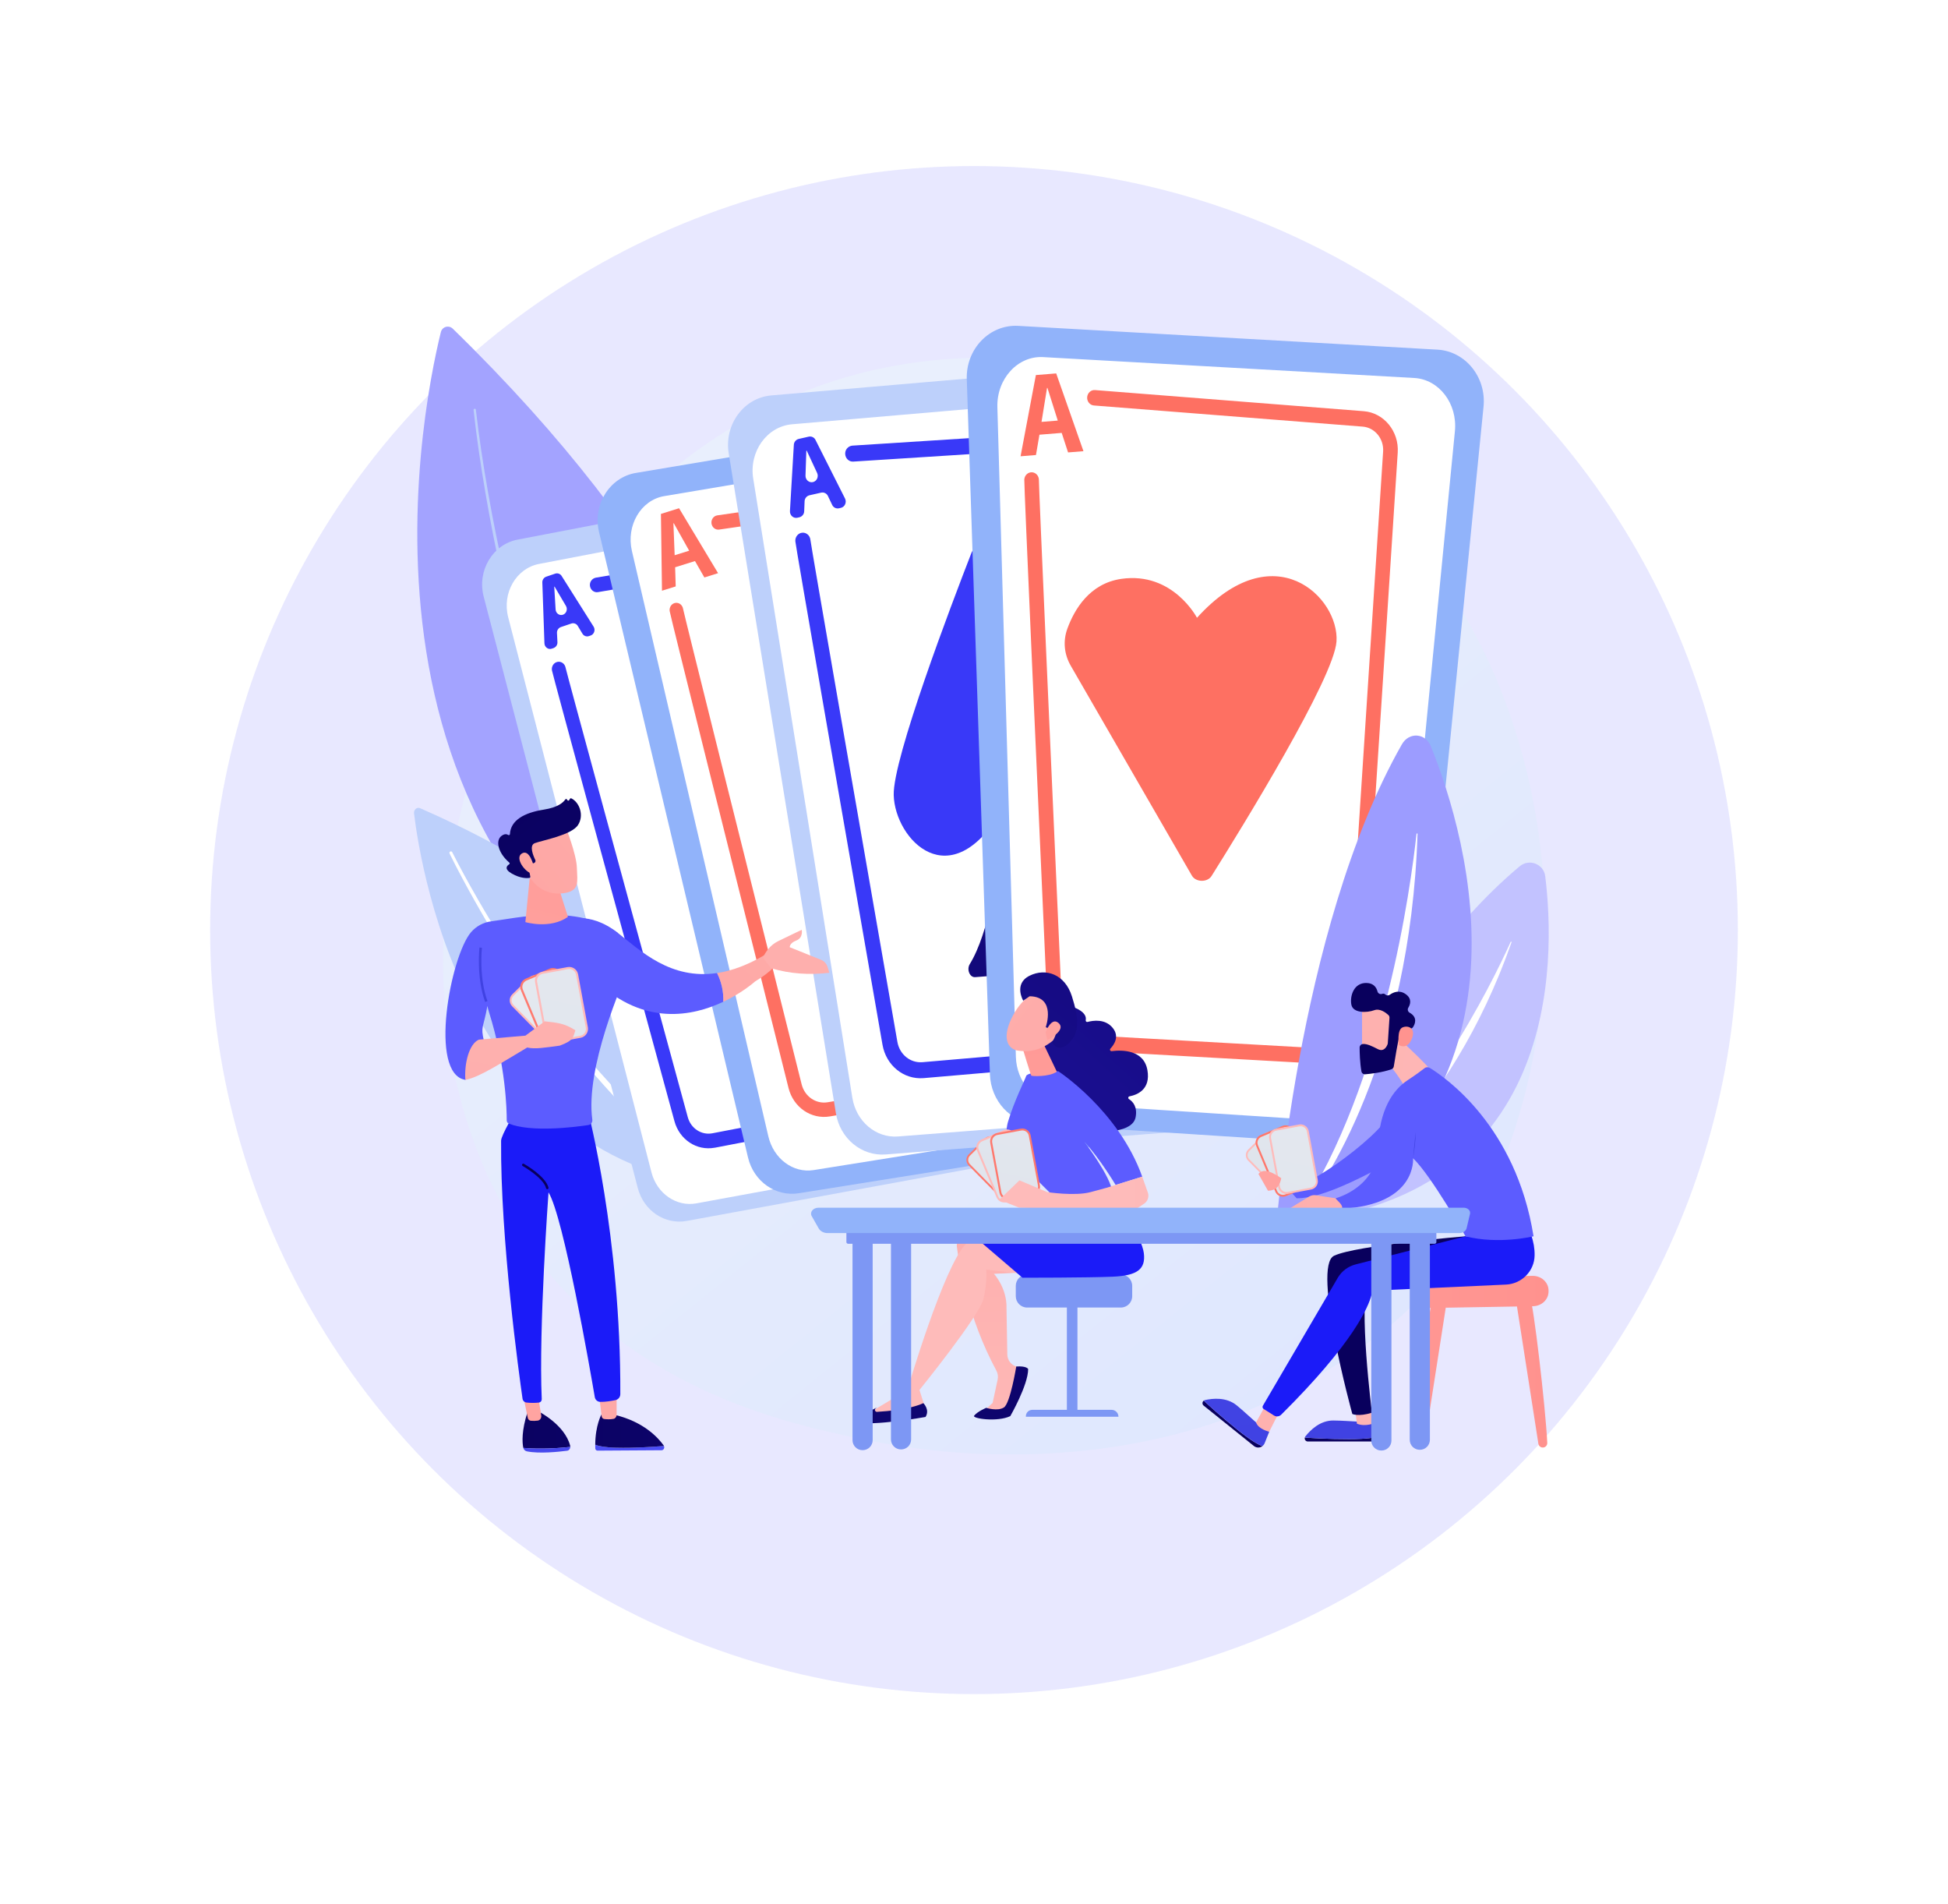 <svg width="927" height="906" viewBox="0 0 927 906" fill="none" xmlns="http://www.w3.org/2000/svg">
<g filter="url(#filter0_f_39_1298)">
<circle cx="463.5" cy="442.5" r="363.5" fill="#BDBDFF" fill-opacity="0.35"/>
</g>
<path d="M674.584 618.58C663.812 629.811 653.619 637.055 645.568 642.776C550.911 710.041 438.909 690.433 415.095 685.646C379.948 678.575 312.009 664.906 262.884 607.695C188.565 521.136 200.137 384.759 257.784 294.746C268.33 278.282 324.029 186.89 437.239 172.234C505.752 163.364 585.616 181.248 643.451 229.242C764.854 329.975 756.211 533.472 674.584 618.58Z" fill="url(#paint0_linear_39_1298)"/>
<path d="M209.799 157.98C200.212 196.849 153.666 425.329 360.176 507.535C360.176 507.535 429.531 365.005 215.444 156.356C215.016 155.94 214.486 155.645 213.908 155.501C213.33 155.356 212.723 155.366 212.15 155.531C211.578 155.696 211.058 156.009 210.645 156.439C210.233 156.869 209.94 157.401 209.799 157.98Z" fill="#A3A3FF"/>
<path d="M226.457 194.93C227.966 208.282 230.035 221.588 232.363 234.84C234.691 248.093 237.364 261.282 240.351 274.4C246.333 300.628 253.558 326.587 262.455 351.962C271.352 377.337 281.945 402.139 295.095 425.556C298.355 431.419 301.852 437.153 305.484 442.79C309.115 448.426 312.946 453.934 316.988 459.283C325.002 470.016 333.996 479.981 343.855 489.048C343.981 489.163 344.083 489.302 344.155 489.456C344.228 489.611 344.269 489.778 344.277 489.948C344.284 490.119 344.258 490.289 344.2 490.449C344.142 490.609 344.053 490.757 343.938 490.883C343.823 491.009 343.685 491.111 343.53 491.183C343.376 491.255 343.209 491.297 343.039 491.304C342.868 491.312 342.698 491.286 342.538 491.228C342.378 491.17 342.23 491.081 342.104 490.966C332.172 481.748 323.118 471.625 315.059 460.729C311.005 455.317 307.163 449.755 303.534 444.044C299.891 438.346 296.414 432.556 293.155 426.641C280.036 403.015 269.544 378.047 260.712 352.57C251.88 327.093 244.786 301.027 238.913 274.724C235.983 261.57 233.377 248.349 231.096 235.061C228.825 221.778 226.816 208.454 225.363 195.039C225.354 194.898 225.4 194.759 225.491 194.65C225.582 194.542 225.712 194.473 225.852 194.458C225.993 194.443 226.134 194.482 226.246 194.568C226.359 194.654 226.434 194.78 226.455 194.92L226.457 194.93Z" fill="#BDD0FB"/>
<path d="M197.027 386.978C200.223 413.563 224.638 567.301 361.643 564.982C361.643 564.982 369.569 458.673 199.907 384.512C198.413 383.863 196.808 385.24 197.027 386.978Z" fill="#BDD0FB"/>
<path d="M215.202 405.457C218.993 412.965 223.083 420.353 227.282 427.663C231.481 434.974 235.849 442.185 240.355 449.31C244.861 456.435 249.533 463.449 254.352 470.357C259.17 477.265 264.144 484.071 269.329 490.705C274.514 497.339 279.827 503.871 285.435 510.149C291.044 516.426 296.767 522.582 302.855 528.368C304.343 529.851 305.896 531.262 307.457 532.672C309.017 534.081 310.525 535.535 312.145 536.868L316.938 540.944L321.872 544.833C328.523 549.917 335.468 554.601 342.76 558.651L342.781 558.663C343.16 558.889 343.436 559.255 343.551 559.681C343.665 560.108 343.609 560.562 343.395 560.949C343.18 561.335 342.824 561.622 342.402 561.75C341.979 561.879 341.523 561.837 341.13 561.635H341.115C326.247 553.166 312.942 542.347 300.849 530.464C294.752 524.559 289.023 518.298 283.453 511.915C277.882 505.532 272.585 498.914 267.442 492.192C262.3 485.47 257.364 478.59 252.594 471.603C247.823 464.617 243.198 457.53 238.748 450.344C234.298 443.158 229.987 435.878 225.846 428.505C221.704 421.133 217.689 413.7 213.942 406.097C213.857 405.926 213.843 405.729 213.904 405.547C213.965 405.366 214.095 405.217 214.265 405.132C214.436 405.046 214.634 405.032 214.815 405.093C214.996 405.154 215.146 405.284 215.231 405.455L215.202 405.457Z" fill="white"/>
<path d="M230.169 283.83L303.514 565.266C306.322 576.036 316.415 582.793 326.836 580.879L462.254 555.995C473.081 554.006 480.507 543.368 479.104 531.855L443.743 242.024C442.24 229.708 431.28 221.235 419.702 223.456L246.305 256.734C234.432 259.011 226.969 271.548 230.169 283.83Z" fill="#BDD0FB"/>
<path d="M241.829 293.644L310.022 557.782C312.632 567.891 321.897 574.276 331.428 572.517L455.293 549.756C465.197 547.938 471.954 537.994 470.633 527.196L437.166 255.348C435.745 243.795 425.673 235.807 415.091 237.84L256.492 268.311C245.637 270.395 238.853 282.117 241.829 293.644Z" fill="white"/>
<path d="M445.417 495.406H445.394C443.595 495.722 441.894 494.447 441.595 492.541L406.624 270.647C405.809 265.482 401.167 261.957 396.269 262.783L284.536 281.718C282.737 282.023 281.044 280.729 280.755 278.828C280.611 277.938 280.816 277.026 281.328 276.284C281.84 275.542 282.619 275.026 283.502 274.845L395.234 255.912C403.699 254.475 411.724 260.576 413.143 269.509L448.114 491.405C448.4 493.289 447.202 495.078 445.417 495.406Z" fill="#3939F8"/>
<path d="M340.066 546.051C331.553 547.616 323.354 542.215 320.957 533.431C294.551 436.733 263.001 321.021 262.654 318.919C262.342 317.022 263.544 315.218 265.339 314.892C267.103 314.567 268.79 315.787 269.139 317.628C270.01 321.476 299.729 430.554 327.296 531.512C328.755 536.857 333.748 540.142 338.933 539.195L339.015 539.179L428.407 521.974H428.434C430.217 521.646 431.922 522.899 432.248 524.784C432.574 526.669 431.385 528.493 429.592 528.838L340.2 546.043L340.066 546.051Z" fill="#3939F8"/>
<path d="M281.065 302.362L280.226 302.646C279.657 302.833 279.042 302.819 278.483 302.605C277.924 302.391 277.456 301.991 277.158 301.472L274.966 297.828C274.668 297.309 274.2 296.909 273.641 296.696C273.082 296.482 272.466 296.467 271.898 296.655L266.899 298.344C266.325 298.552 265.835 298.941 265.501 299.452C265.167 299.964 265.009 300.57 265.049 301.179L265.27 305.494C265.31 306.104 265.152 306.71 264.818 307.221C264.484 307.733 263.994 308.122 263.419 308.331L262.562 308.62C260.881 309.195 259.147 307.905 259.082 306.039L258.079 277.154C258.05 276.552 258.214 275.957 258.547 275.455C258.881 274.953 259.367 274.572 259.934 274.367L264.234 272.912C264.792 272.728 265.396 272.739 265.947 272.942C266.498 273.146 266.963 273.531 267.268 274.033L282.467 298.12C283.454 299.673 282.753 301.793 281.065 302.362ZM263.903 279.085L263.747 279.139L264.399 289.963C264.508 291.795 266.221 293.032 267.875 292.468C269.53 291.908 270.243 289.856 269.327 288.297L263.903 279.085Z" fill="#3939F8"/>
<path d="M434.244 501.748L435.099 501.528C435.681 501.384 436.294 501.444 436.836 501.697C437.379 501.951 437.818 502.383 438.081 502.922L440.029 506.719C440.291 507.258 440.73 507.691 441.273 507.945C441.815 508.198 442.429 508.258 443.01 508.114L448.107 506.794C448.693 506.628 449.209 506.275 449.576 505.789C449.943 505.302 450.141 504.709 450.139 504.1L450.201 499.781C450.201 499.173 450.4 498.582 450.767 498.097C451.133 497.613 451.648 497.261 452.233 497.096L453.107 496.869C454.833 496.424 456.467 497.828 456.409 499.698L455.518 528.587C455.51 529.188 455.308 529.77 454.942 530.247C454.576 530.723 454.066 531.069 453.487 531.232L449.1 532.369C448.529 532.51 447.926 532.454 447.39 532.211C446.855 531.967 446.417 531.55 446.147 531.026L432.562 505.889C431.684 504.242 432.522 502.188 434.244 501.748ZM449.84 526.232L449.997 526.189L450.057 515.342C450.057 513.509 448.44 512.153 446.753 512.59C445.066 513.027 444.218 515.024 445.027 516.646L449.84 526.232Z" fill="url(#paint1_linear_39_1298)"/>
<path d="M285.055 253.083L355.962 550.723C358.677 562.113 369.138 569.464 380.134 567.707L523.032 544.873C534.458 543.047 542.497 532.047 541.274 519.912L510.48 214.379C509.171 201.395 497.825 192.22 485.617 194.27L302.608 225.002C290.083 227.1 281.968 240.093 285.055 253.083Z" fill="#91B3FA"/>
<path d="M300.707 262.135L365.633 540.641C368.126 551.298 377.442 558.245 387.179 556.689L513.692 536.473C523.808 534.856 530.859 524.646 529.691 513.303L500.27 227.735C499.02 215.6 488.9 206.943 478.089 208.763L316.068 236.039C304.977 237.909 297.883 249.982 300.707 262.135Z" fill="white"/>
<path d="M507.102 480.406C506.94 480.459 506.774 480.499 506.605 480.523C504.839 480.792 503.202 479.497 502.949 477.631L471.068 243.526C470.301 237.941 465.383 234.025 460.091 234.796L342.223 251.957C340.455 252.216 338.826 250.912 338.58 249.044C338.335 247.176 339.57 245.452 341.339 245.199L459.207 228.036C468.008 226.754 476.197 233.268 477.461 242.554L509.341 476.661C509.566 478.351 508.596 479.921 507.102 480.406Z" fill="url(#paint2_linear_39_1298)"/>
<path d="M489.705 515.156C489.559 515.203 489.41 515.239 489.258 515.265L394.922 531.157C386.007 532.659 377.544 526.844 375.235 517.632C349.607 415.337 318.992 292.934 318.672 290.728C318.405 288.864 319.615 287.125 321.383 286.843C323.109 286.567 324.738 287.802 325.047 289.612C325.843 293.542 354.7 408.997 381.479 515.885C382.934 521.696 388.274 525.365 393.9 524.417L488.236 508.526C489.999 508.229 491.655 509.497 491.937 511.359C492.198 513.064 491.218 514.663 489.705 515.156Z" fill="url(#paint3_linear_39_1298)"/>
<path d="M341.713 272.699L335.194 274.739L330.728 266.937L321.275 269.889L321.552 279.003L315.021 281.043L314.517 244.502L323.145 241.806L341.713 272.699ZM320.622 248.917L320.459 248.969L321.053 264.16L327.956 262.005L320.622 248.917Z" fill="url(#paint4_linear_39_1298)"/>
<path d="M491.159 488.007L497.806 486.448L501.75 494.558L511.364 492.303L511.686 483.191L518.336 481.632L516.445 518.123L507.666 520.181L491.159 488.007ZM510.643 513.273L510.81 513.234L511.211 498.035L504.187 499.683L510.643 513.273Z" fill="url(#paint5_linear_39_1298)"/>
<path d="M346.777 215.723L397.78 529.653C399.732 541.669 410.006 550.151 421.516 549.254L571.098 537.601C583.057 536.671 592.203 525.959 591.85 513.3L582.943 194.563C582.56 181.019 571.516 170.575 558.726 171.674L367.046 188.131C353.927 189.257 344.549 202.024 346.777 215.723Z" fill="#BDD0FB"/>
<path d="M358.437 227.702L405.605 522.266C407.41 533.539 416.822 541.515 427.351 540.694L564.166 530.037C575.105 529.185 583.453 519.155 583.11 507.279L574.442 208.286C574.073 195.58 563.949 185.762 552.251 186.769L376.93 201.857C364.937 202.891 356.38 214.848 358.437 227.702Z" fill="white"/>
<path d="M558.981 469.897H558.955C556.97 470.037 555.254 468.451 555.12 466.354L539.721 221.444C539.362 215.744 534.68 211.389 529.283 211.736L406.025 219.612C404.039 219.739 402.332 218.141 402.212 216.045C402.138 215.066 402.45 214.096 403.082 213.344C403.713 212.591 404.613 212.116 405.59 212.018L528.845 204.135C538.183 203.537 546.294 211.074 546.906 220.934L562.306 465.844C562.44 467.938 560.953 469.743 558.981 469.897Z" fill="#3939F8"/>
<path d="M439.427 512.945C430.031 513.677 421.669 506.881 419.959 497.073C401.126 389.068 378.641 259.834 378.478 257.513C378.332 255.419 379.82 253.595 381.806 253.44C383.754 253.288 385.449 254.803 385.653 256.844C386.207 261.121 407.381 382.939 427.044 495.696C428.085 501.666 433.18 505.805 438.897 505.36H438.99L537.809 496.823H537.84C539.809 496.67 541.531 498.223 541.694 500.306C541.857 502.389 540.381 504.238 538.398 504.408L439.58 512.933L439.427 512.945Z" fill="#3939F8"/>
<path d="M400.154 241.624L399.215 241.837C398.575 241.971 397.908 241.884 397.325 241.589C396.742 241.294 396.276 240.809 396.005 240.214L393.995 235.995C393.726 235.399 393.26 234.913 392.676 234.618C392.092 234.323 391.425 234.237 390.786 234.374L385.185 235.642C384.539 235.802 383.963 236.171 383.548 236.691C383.132 237.211 382.899 237.853 382.884 238.519L382.692 243.229C382.678 243.895 382.445 244.537 382.029 245.058C381.614 245.578 381.038 245.946 380.391 246.106L379.433 246.324C377.548 246.75 375.79 245.16 375.918 243.127L377.766 211.648C377.793 210.992 378.032 210.364 378.447 209.856C378.862 209.348 379.431 208.989 380.067 208.832L384.888 207.741C385.516 207.606 386.172 207.686 386.749 207.97C387.326 208.253 387.791 208.722 388.069 209.302L402.121 237.18C403.023 238.975 402.045 241.196 400.154 241.624ZM383.887 214.39L383.714 214.428L383.319 226.258C383.254 228.258 384.985 229.792 386.84 229.372C388.694 228.952 389.677 226.804 388.841 225.007L383.887 214.39Z" fill="#3939F8"/>
<path d="M546.202 475.508L547.161 475.366C547.81 475.277 548.471 475.412 549.033 475.749C549.596 476.085 550.028 476.603 550.257 477.217L551.983 481.565C552.212 482.179 552.644 482.697 553.207 483.033C553.769 483.37 554.43 483.504 555.079 483.416L560.747 482.56C561.399 482.448 561.995 482.124 562.443 481.639C562.892 481.153 563.168 480.533 563.229 479.875L563.735 475.192C563.793 474.532 564.068 473.91 564.517 473.422C564.966 472.935 565.563 472.61 566.216 472.497L567.188 472.351C569.096 472.062 570.737 473.778 570.486 475.804L566.578 507.065C566.51 507.714 566.231 508.324 565.784 508.8C565.338 509.277 564.748 509.595 564.105 509.706L559.225 510.442C558.587 510.53 557.938 510.402 557.382 510.078C556.826 509.753 556.394 509.251 556.157 508.653L543.962 479.814C543.168 477.942 544.288 475.798 546.202 475.508ZM560.648 503.858L560.822 503.831L561.99 492.059C562.182 490.069 560.559 488.415 558.684 488.695C556.807 488.979 555.683 491.051 556.401 492.903L560.648 503.858Z" fill="url(#paint6_linear_39_1298)"/>
<path d="M469.511 262.496C467.839 259.427 463.567 259.736 462.299 263.002C452.78 287.474 424.82 360.918 425.293 378.292C425.853 399.225 452.218 427.683 477.206 384.736C477.206 384.736 487.707 405.848 506.3 400.585C517.749 397.346 522.364 384.514 524.222 375.131C525.41 369.189 524.48 363.018 521.594 357.69L469.511 262.496Z" fill="#3939F8"/>
<path d="M476.429 395.63C475.413 413.677 470.579 443.959 461.492 458.687C459.91 461.251 461.479 465.098 464.048 464.897L498.828 462.187C501.244 461.995 502.354 458.328 500.726 455.944C495.11 447.726 486.141 425.084 479.616 395.321C479.123 393.038 476.561 393.288 476.429 395.63Z" fill="url(#paint7_linear_39_1298)"/>
<path d="M460.066 180.452L471.077 511.134C471.499 523.792 480.952 534.037 492.921 534.81L648.44 544.868C660.877 545.671 671.706 535.994 673.016 522.91L705.976 193.487C707.378 179.487 697.384 167.107 684.074 166.352L484.58 155.036C470.926 154.261 459.585 166.02 460.066 180.452Z" fill="#91B3FA"/>
<path d="M474.625 193.741L483.429 502.824C483.767 514.654 492.11 524.201 502.705 524.88L640.397 533.777C651.405 534.488 661.024 525.409 662.221 513.173L692.353 205.131C693.638 192.041 684.818 180.507 673.035 179.836L496.407 169.896C484.319 169.215 474.241 180.243 474.625 193.741Z" fill="white"/>
<path d="M645.453 473.107C645.271 473.121 645.087 473.121 644.905 473.107C642.987 472.969 641.538 471.212 641.67 469.185L658.19 214.799C658.574 208.73 654.231 203.428 648.488 202.975L520.566 192.918C518.649 192.766 517.209 191 517.352 188.977C517.496 186.953 519.164 185.427 521.084 185.582L649.006 195.639C658.559 196.389 665.797 205.211 665.141 215.303L648.619 469.693C648.5 471.525 647.133 472.95 645.453 473.107Z" fill="url(#paint8_linear_39_1298)"/>
<path d="M619.675 505.584C619.511 505.597 619.345 505.597 619.181 505.584L516.327 499.806C506.607 499.259 498.932 491.108 498.472 480.848C493.36 366.896 487.297 230.556 487.435 228.155C487.552 226.127 489.201 224.582 491.126 224.702C493.013 224.825 494.456 226.513 494.386 228.496C494.386 232.828 500.082 361.425 505.422 480.502C505.714 486.975 510.557 492.117 516.689 492.462L619.543 498.243C621.46 498.348 622.939 500.082 622.837 502.111C622.751 503.963 621.376 505.423 619.675 505.584Z" fill="url(#paint9_linear_39_1298)"/>
<path d="M515.586 214.66L508.268 215.251L505.232 205.961L494.644 206.816L492.984 216.488L485.661 217.081L492.947 178.442L502.615 177.659L515.586 214.66ZM498.447 184.55L498.255 184.565L495.63 200.722L503.365 200.096L498.447 184.55Z" fill="url(#paint10_linear_39_1298)"/>
<path d="M627.011 477.309L634.353 477.252L636.773 486.743L647.392 486.663L649.692 477.135L657.034 477.079L647.229 515.093L637.532 515.168L627.011 477.309ZM642.142 508.597H642.333L646.011 492.679L638.253 492.738L642.142 508.597Z" fill="url(#paint11_linear_39_1298)"/>
<path d="M567.188 416.595C569.04 419.802 574.58 419.902 576.551 416.762C591.315 393.236 634.84 322.576 636 305.203C637.392 284.267 606.221 253.42 569.613 293.927C569.613 293.927 558.182 271.887 533.641 275.401C518.528 277.566 511.27 289.936 507.922 299.123C505.798 304.959 506.364 311.238 509.556 316.767L567.188 416.595Z" fill="url(#paint12_linear_39_1298)"/>
<path d="M271.384 688.388C271.389 688.216 271.371 688.043 271.331 687.875C268.773 677.729 256.074 671.41 256.074 671.41L251.042 671.805C248.149 680.746 248.521 686.231 248.985 688.682C248.998 688.751 249.02 688.814 249.037 688.874C253.188 689.244 261.732 689.487 271.384 688.388Z" fill="url(#paint13_linear_39_1298)"/>
<path d="M249.037 688.874C249.13 689.263 249.328 689.62 249.609 689.904C249.891 690.189 250.246 690.39 250.634 690.487C256.54 691.729 265.924 690.728 269.864 690.214C270.734 690.101 271.369 689.296 271.384 688.388C261.732 689.487 253.188 689.244 249.037 688.874Z" fill="url(#paint14_linear_39_1298)"/>
<path d="M249.02 664.308L251.15 674.57C251.211 674.923 251.383 675.247 251.641 675.496C251.899 675.744 252.229 675.904 252.584 675.951C253.685 676.059 254.795 676.039 255.892 675.89C256.99 675.729 257.757 674.611 257.562 673.412L256.083 664.308H249.02Z" fill="url(#paint15_linear_39_1298)"/>
<path d="M293.176 688.77C287.615 688.615 284.739 687.961 283.259 687.353C283.259 687.905 283.259 688.467 283.276 689.05C283.271 689.336 283.377 689.613 283.573 689.821C283.768 690.03 284.038 690.153 284.323 690.166L314.837 689.975C315.811 689.975 316.371 688.837 315.959 687.945C311.957 688.272 301.768 689.012 293.176 688.77Z" fill="url(#paint16_linear_39_1298)"/>
<path d="M315.958 687.942C315.925 687.862 315.884 687.785 315.838 687.711C313.142 683.945 306.279 676.444 292.716 673.191L286.21 672.986C286.21 672.986 283.313 678.022 283.259 687.353C284.745 687.961 287.619 688.615 293.176 688.77C301.768 689.012 311.957 688.271 315.958 687.942Z" fill="url(#paint17_linear_39_1298)"/>
<path d="M285.004 663.125C285.077 663.61 285.962 670.988 286.313 673.84C286.34 674.156 286.472 674.454 286.689 674.686C286.906 674.918 287.194 675.071 287.508 675.119C288.614 675.251 290.407 675.372 291.975 675.05C292.823 674.877 293.435 674.064 293.435 673.118V661.546L285.004 663.125Z" fill="url(#paint18_linear_39_1298)"/>
<path d="M279.785 528.579C279.785 528.579 295.477 588.225 295.193 663.295C295.19 663.959 294.96 664.602 294.542 665.116C294.123 665.631 293.541 665.988 292.892 666.126C290.919 666.542 288.018 667.035 285.617 666.968C284.995 666.947 284.399 666.711 283.931 666.301C283.463 665.89 283.151 665.331 283.048 664.716C280.849 651.811 268.221 579.101 261.026 567.289C261.026 567.289 256.292 632.048 257.805 665.645C257.824 666.047 257.69 666.442 257.43 666.75C257.169 667.057 256.802 667.254 256.402 667.302C254.46 667.509 252.502 667.503 250.561 667.284C250.089 667.237 249.645 667.034 249.301 666.706C248.957 666.379 248.733 665.946 248.663 665.476C247.096 654.544 238.075 589.529 238.458 542.697C238.48 540.056 245.442 528.572 245.442 528.572L279.785 528.579Z" fill="#1B1BF8"/>
<path d="M301.609 456.385C299.085 453.218 296.86 449.823 294.965 446.244C292.357 441.317 294.754 449.431 294.042 443.869C274.523 429.779 245.129 436.911 233.759 438.344C230.037 438.818 226.622 440.653 224.172 443.495C214.429 454.772 203.793 510.962 221.468 513.766C224.688 511.978 227.192 498.592 230.298 495.274C228.641 487.986 229.936 489.752 231.941 478.606C232.139 479.581 232.388 480.546 232.687 481.496C240.729 506.976 241.156 528.182 241.139 533.069C241.137 533.393 241.232 533.71 241.413 533.98C241.593 534.249 241.851 534.457 242.151 534.578C252.734 538.819 273.108 536.304 279.946 535.274C280.545 535.18 281.082 534.853 281.441 534.364C281.8 533.875 281.952 533.264 281.863 532.664C278.506 508.342 295.732 468.332 300.282 458.311C300.606 457.595 301.055 456.943 301.609 456.385Z" fill="#5C5CFF"/>
<path d="M252.057 417.863L250.013 438.708C250.013 438.708 261.736 442.239 270.263 436.215L264.269 417.271L252.057 417.863Z" fill="url(#paint19_linear_39_1298)"/>
<path d="M230.865 476.699C226.601 465.023 228.149 450.923 228.164 450.781L229.339 450.916C229.324 451.056 227.805 464.883 231.978 476.293L230.865 476.699Z" fill="url(#paint20_linear_39_1298)"/>
<path d="M260.445 565.776C260.314 565.777 260.186 565.734 260.082 565.653C259.978 565.573 259.903 565.46 259.87 565.333C258.568 560.314 248.824 554.796 248.726 554.741C248.658 554.703 248.598 554.652 248.549 554.592C248.501 554.531 248.465 554.461 248.443 554.386C248.422 554.311 248.415 554.233 248.424 554.156C248.433 554.078 248.457 554.003 248.495 553.935C248.533 553.867 248.584 553.808 248.645 553.759C248.706 553.711 248.776 553.676 248.851 553.654C248.926 553.633 249.004 553.627 249.082 553.637C249.159 553.646 249.234 553.671 249.301 553.709C249.719 553.943 259.585 559.53 261.011 565.036C261.031 565.111 261.035 565.189 261.025 565.266C261.014 565.343 260.988 565.417 260.949 565.484C260.909 565.551 260.857 565.61 260.795 565.657C260.733 565.703 260.663 565.737 260.587 565.757C260.541 565.769 260.493 565.776 260.445 565.776Z" fill="url(#paint21_linear_39_1298)"/>
<path d="M341.232 462.94C319.153 466.255 304.765 452.321 294.042 443.869C279.886 432.709 268.869 438.139 268.869 438.139L283.966 466.958C306.511 488.22 329.628 483.5 344.202 476.609C344.378 471.875 343.357 467.174 341.232 462.94Z" fill="#5C5CFF"/>
<path d="M372.26 449.774L364.939 453.716C356.159 459.063 348.301 461.888 341.232 462.948C343.357 467.182 344.378 471.883 344.202 476.617C353.478 472.231 359.294 466.966 359.294 466.966C375.88 457.062 372.26 449.774 372.26 449.774Z" fill="url(#paint22_linear_39_1298)"/>
<path d="M393.829 460.087C393.595 459.311 393.19 458.598 392.644 458.001C392.098 457.403 391.424 456.936 390.673 456.635L375.814 450.659C375.814 450.659 375.59 448.752 378.953 447.458C382.316 446.163 381.53 442.393 381.53 442.393C381.53 442.393 376.928 444.491 370.218 447.816C366.369 449.717 364.21 453.075 363.066 455.603L366.891 460.635C376.048 463.385 385.315 463.913 394.661 462.822L393.829 460.087Z" fill="url(#paint23_linear_39_1298)"/>
<path d="M269.172 393.491C269.172 393.491 274.326 406.243 274.519 412.861C274.713 419.48 276.024 423.818 268.341 424.944C260.658 426.07 254.314 422.094 250.998 415.41C250.998 415.41 245.796 405.111 247.133 400.984C248.469 396.857 269.172 393.491 269.172 393.491Z" fill="url(#paint24_linear_39_1298)"/>
<path d="M253.736 410.752L254.177 410.572C254.31 410.518 254.431 410.437 254.531 410.335C254.632 410.232 254.711 410.11 254.762 409.976C254.814 409.842 254.837 409.699 254.831 409.556C254.825 409.413 254.79 409.272 254.728 409.143C253.704 407.033 251.727 402.198 254.473 401.155C258.012 399.812 271.952 397.35 275.073 392.507C278.074 387.855 275.689 381.681 271.906 379.849C271.785 379.788 271.646 379.775 271.517 379.814C271.387 379.853 271.277 379.939 271.21 380.057L270.874 380.651C270.824 380.742 270.747 380.816 270.654 380.864C270.562 380.911 270.457 380.929 270.353 380.916C270.25 380.903 270.153 380.858 270.075 380.789C269.997 380.72 269.941 380.629 269.916 380.528C269.891 380.431 269.839 380.343 269.766 380.274C269.692 380.206 269.601 380.161 269.502 380.144C269.403 380.127 269.301 380.139 269.209 380.179C269.117 380.219 269.039 380.285 268.984 380.369C268.025 381.817 265.481 384.138 258.808 385.189C249.328 386.677 242.989 390.33 242.661 396.842C242.658 396.935 242.629 397.025 242.578 397.104C242.528 397.182 242.457 397.245 242.374 397.287C242.29 397.329 242.197 397.347 242.104 397.341C242.011 397.334 241.921 397.303 241.845 397.25C241.16 396.807 240.05 396.579 238.527 397.793C235.878 399.902 236.79 405.585 242.347 410.385C242.41 410.437 242.46 410.502 242.492 410.577C242.525 410.651 242.54 410.732 242.535 410.813C242.531 410.895 242.507 410.973 242.467 411.044C242.426 411.114 242.369 411.174 242.301 411.218C241.254 411.86 239.676 413.416 243.599 415.648C247.654 417.95 250.732 417.857 251.921 417.693C251.99 417.683 252.058 417.659 252.118 417.623C252.178 417.586 252.23 417.537 252.271 417.48C252.312 417.422 252.34 417.357 252.355 417.288C252.37 417.219 252.37 417.148 252.356 417.079L251.246 411.314C251.231 411.237 251.234 411.159 251.253 411.083C251.273 411.008 251.309 410.938 251.36 410.879C251.41 410.82 251.473 410.772 251.543 410.74C251.614 410.708 251.691 410.693 251.769 410.694L253.736 410.752Z" fill="url(#paint25_linear_39_1298)"/>
<path d="M253.942 411.968C253.942 411.968 252.061 403.861 248.393 406.022C244.725 408.184 250.028 415.096 252.922 415.474L253.942 411.968Z" fill="url(#paint26_linear_39_1298)"/>
<path d="M266.075 495.774C265.319 496.517 264.298 496.93 263.238 496.923C262.178 496.915 261.164 496.486 260.419 495.732L243.703 478.759C242.959 478.002 242.547 476.982 242.555 475.921C242.562 474.861 242.99 473.847 243.745 473.101L251.838 465.127C252.595 464.384 253.615 463.971 254.675 463.979C255.735 463.987 256.749 464.415 257.495 465.169L274.211 482.142C274.954 482.898 275.366 483.918 275.358 484.979C275.351 486.039 274.923 487.053 274.168 487.798L266.075 495.774Z" fill="url(#paint27_linear_39_1298)"/>
<path d="M252.482 465.781L244.387 473.748C243.805 474.322 243.475 475.104 243.469 475.921C243.462 476.739 243.781 477.526 244.355 478.109L261.069 495.088C261.642 495.67 262.424 496 263.241 496.006C264.058 496.012 264.844 495.694 265.427 495.12L273.532 487.144C274.114 486.57 274.444 485.788 274.45 484.971C274.456 484.154 274.138 483.367 273.564 482.785L256.85 465.813C256.566 465.524 256.227 465.293 255.854 465.135C255.48 464.976 255.079 464.893 254.673 464.89C254.267 464.887 253.865 464.964 253.489 465.117C253.113 465.27 252.771 465.495 252.482 465.781Z" fill="url(#paint28_linear_39_1298)"/>
<path d="M263.408 497.146C262.357 497.585 261.174 497.589 260.12 497.158C259.065 496.726 258.225 495.894 257.782 494.844L247.906 471.218C247.467 470.167 247.462 468.984 247.894 467.93C248.325 466.875 249.157 466.035 250.206 465.593L261.473 460.881C262.525 460.442 263.707 460.438 264.761 460.869C265.816 461.301 266.656 462.132 267.099 463.182L276.983 486.804C277.422 487.856 277.427 489.039 276.995 490.093C276.564 491.148 275.732 491.989 274.682 492.431L263.408 497.146Z" fill="url(#paint29_linear_39_1298)"/>
<path d="M261.861 461.78L250.594 466.492C249.784 466.832 249.141 467.48 248.808 468.293C248.475 469.106 248.478 470.018 248.816 470.829L258.693 494.461C259.032 495.271 259.679 495.914 260.492 496.247C261.305 496.581 262.218 496.578 263.028 496.238L274.299 491.52C274.7 491.353 275.064 491.107 275.371 490.799C275.677 490.49 275.92 490.124 276.085 489.722C276.25 489.319 276.334 488.888 276.333 488.453C276.331 488.018 276.244 487.587 276.076 487.186L266.2 463.56C266.032 463.158 265.786 462.793 265.478 462.486C265.169 462.179 264.802 461.935 264.399 461.77C263.996 461.605 263.564 461.521 263.129 461.522C262.693 461.524 262.262 461.612 261.861 461.78Z" fill="url(#paint30_linear_39_1298)"/>
<path d="M264.284 495.968C263.163 496.173 262.006 495.925 261.067 495.278C260.128 494.631 259.485 493.637 259.278 492.516L254.634 467.332C254.428 466.21 254.676 465.053 255.323 464.114C255.971 463.174 256.964 462.53 258.085 462.323L270.096 460.108C271.217 459.902 272.374 460.151 273.313 460.798C274.252 461.445 274.895 462.439 275.102 463.56L279.746 488.743C279.952 489.865 279.704 491.023 279.056 491.962C278.409 492.901 277.416 493.545 276.295 493.753L264.284 495.968Z" fill="url(#paint31_linear_39_1298)"/>
<path d="M270.272 461.09L258.263 463.305C257.836 463.384 257.427 463.546 257.062 463.782C256.697 464.019 256.382 464.325 256.135 464.683C255.889 465.042 255.715 465.445 255.624 465.871C255.533 466.296 255.527 466.736 255.606 467.164L260.248 492.351C260.327 492.779 260.489 493.187 260.726 493.552C260.962 493.917 261.269 494.232 261.627 494.478C261.985 494.725 262.388 494.899 262.814 494.989C263.239 495.08 263.678 495.086 264.106 495.007L276.115 492.792C276.542 492.713 276.951 492.551 277.316 492.314C277.681 492.078 277.996 491.772 278.243 491.413C278.49 491.055 278.663 490.652 278.754 490.226C278.845 489.8 278.851 489.361 278.772 488.933L274.128 463.75C274.05 463.322 273.888 462.914 273.651 462.548C273.415 462.183 273.109 461.868 272.751 461.621C272.393 461.374 271.99 461.2 271.565 461.109C271.139 461.018 270.7 461.011 270.272 461.09Z" fill="url(#paint32_linear_39_1298)"/>
<path d="M221.461 513.766C228.018 512.588 238.307 505.828 250.899 498.369C254.542 499.28 259.677 498.369 266.399 497.477C273.185 494.965 272.677 493.402 273.806 490.189C268.614 486.837 265.369 486.616 259.234 485.909L250.03 492.729L227.895 494.631C223.223 496.58 220.87 506.046 221.461 513.766Z" fill="url(#paint33_linear_39_1298)"/>
<path d="M611.104 581.738C611.104 581.738 656.093 468.009 723.223 412.131C727.735 408.374 734.613 411.072 735.334 416.9C740.154 455.866 743.343 572.4 611.104 581.738Z" fill="#C2C2FF"/>
<path d="M623.938 575.845C623.872 575.893 623.827 575.965 623.812 576.046C623.797 576.126 623.813 576.209 623.856 576.278C623.9 576.348 623.968 576.398 624.047 576.419C624.127 576.44 624.211 576.43 624.283 576.391C637.461 569.27 689.751 532.472 719.297 448.309C719.315 448.255 719.311 448.196 719.288 448.144C719.264 448.092 719.222 448.051 719.169 448.029C719.117 448.007 719.058 448.006 719.004 448.025C718.951 448.045 718.906 448.084 718.88 448.135C710.195 467.377 675.848 537.996 623.938 575.845Z" fill="white"/>
<path d="M606.951 588.788C606.951 588.788 616.694 442.575 667.131 354.114C670.521 348.168 678.346 348.699 680.914 355.073C698.088 397.687 738.07 529.285 606.951 588.788Z" fill="#9C9CFF"/>
<path d="M618.105 577.333C617.848 577.717 618.325 578.179 618.626 577.828C629.747 564.844 671.146 503.607 674.561 396.782C674.564 396.751 674.561 396.719 674.552 396.689C674.542 396.659 674.527 396.631 674.507 396.607C674.487 396.583 674.462 396.563 674.434 396.548C674.406 396.533 674.376 396.524 674.345 396.521C674.313 396.518 674.282 396.522 674.252 396.531C674.222 396.54 674.194 396.555 674.169 396.576C674.145 396.596 674.125 396.62 674.11 396.648C674.096 396.676 674.087 396.707 674.084 396.738C671.344 421.875 658.794 515.03 618.105 577.333Z" fill="white"/>
<path d="M512.729 618.565H507.698V672.986H512.729V618.565Z" fill="#7D97F4"/>
<path d="M532.245 674.035H488.181V673.799C488.181 673.4 488.259 673.005 488.411 672.636C488.564 672.267 488.788 671.932 489.07 671.65C489.352 671.368 489.687 671.144 490.055 670.991C490.424 670.838 490.819 670.76 491.218 670.76H528.97C529.839 670.76 530.672 671.105 531.286 671.719C531.9 672.333 532.245 673.167 532.245 674.035Z" fill="#7D97F4"/>
<path d="M533.374 606.371H488.792C485.804 606.371 483.382 608.794 483.382 611.783V616.676C483.382 619.665 485.804 622.088 488.792 622.088H533.374C536.363 622.088 538.785 619.665 538.785 616.676V611.783C538.785 608.794 536.363 606.371 533.374 606.371Z" fill="#7D97F4"/>
<path d="M473.072 582.279C473.072 582.279 465.594 583.43 457.19 589.059C456.539 589.489 456.022 590.091 455.696 590.799C455.369 591.507 455.246 592.292 455.341 593.065C456.348 601.038 460.486 626.848 474.132 652.059C474.847 653.391 475.062 654.935 474.74 656.412L472.368 667.451L467.971 671.575H479.296L486.835 651.165L483.612 650.146C482.392 649.761 481.325 649.002 480.561 647.977C479.796 646.951 479.373 645.712 479.351 644.433L478.968 622.539C479.29 612.785 472.987 606.045 472.987 606.045L491.072 605.165L473.072 582.279Z" fill="url(#paint34_linear_39_1298)"/>
<path d="M463.548 673.562C462.516 674.904 474.648 676.693 480.776 673.74C480.776 673.74 489.272 658.955 489.272 651.341C489.272 651.341 488.599 649.79 483.61 650.143C483.61 650.143 480.757 667.649 477.744 669.611C474.732 671.573 469.308 669.802 469.308 669.802C469.308 669.802 465.082 671.571 463.548 673.562Z" fill="url(#paint35_linear_39_1298)"/>
<path d="M488.792 606.371C488.697 606.204 469.321 604.041 469.321 604.041C469.321 604.041 469.954 609.935 467.979 618.041C466.004 626.148 437.55 661.297 437.55 661.297L440.531 670.756C431.31 673.968 422.237 674.482 413.304 672.393L431.79 661.297C431.79 661.297 449.089 602.327 459.686 591.807L479.108 585.095L488.792 606.371Z" fill="url(#paint36_linear_39_1298)"/>
<path d="M532.245 572.059C532.245 572.059 543.408 588.668 544.325 596.243C545.241 603.819 541.257 606.897 529.561 607.405C517.864 607.913 486.578 607.904 486.578 607.904L459.891 585.081C459.891 585.081 479.34 578.139 484.396 576.177C489.452 574.215 532.245 572.059 532.245 572.059Z" fill="#1B1BF8"/>
<path d="M439.4 667.574C439.4 667.574 442.61 670.685 440.441 674.146C440.441 674.146 415.003 678.657 408.094 676.611C408.094 676.611 409.528 673.337 417.298 669.611L416.723 670.05C416.564 670.17 416.449 670.339 416.394 670.529C416.338 670.72 416.345 670.924 416.414 671.111C416.482 671.297 416.609 671.457 416.775 671.566C416.941 671.676 417.138 671.729 417.336 671.718C422.471 671.425 433.078 670.487 439.4 667.574Z" fill="url(#paint37_linear_39_1298)"/>
<path d="M509.685 478.763C511.372 479.288 517.452 481.471 516.668 485.383C516.645 485.503 516.654 485.626 516.692 485.741C516.73 485.857 516.798 485.96 516.887 486.042C516.977 486.124 517.086 486.182 517.205 486.21C517.323 486.238 517.446 486.235 517.563 486.202C520.182 485.498 525.969 484.609 529.559 489.104C532.726 493.074 530.358 496.821 528.429 498.885C528.325 498.991 528.256 499.128 528.232 499.275C528.209 499.422 528.231 499.573 528.297 499.707C528.363 499.841 528.469 499.951 528.6 500.022C528.731 500.093 528.881 500.121 529.029 500.103C533.846 499.495 544.313 499.349 546.025 509.155C547.621 518.301 541.257 520.879 537.483 521.606C537.343 521.634 537.214 521.704 537.113 521.807C537.012 521.909 536.945 522.04 536.919 522.181C536.894 522.322 536.911 522.468 536.969 522.6C537.027 522.731 537.124 522.842 537.246 522.918C539.128 524.113 541.309 526.581 540.428 531.452C539.046 539.089 524.077 538.464 522.328 538.356C522.218 538.35 522.111 538.319 522.016 538.264L498.048 524.586C497.956 524.534 497.876 524.462 497.815 524.375C497.754 524.288 497.713 524.188 497.695 524.084L492.855 496.123C492.836 496.012 492.843 495.897 492.876 495.789C492.91 495.68 492.968 495.581 493.047 495.5L508.962 478.953C509.053 478.857 509.168 478.788 509.296 478.755C509.424 478.721 509.558 478.724 509.685 478.763Z" fill="url(#paint38_linear_39_1298)"/>
<path d="M502.055 569.861C502.055 569.861 489.055 557.479 482.657 549.279C480.954 547.092 479.799 544.53 479.287 541.806C478.775 539.082 478.92 536.275 479.712 533.619C482.632 523.775 487.824 513.58 488.298 511.992C489.024 509.56 503.601 509.661 503.601 509.661C503.601 509.661 532.281 528.28 543.552 559.821L530.897 563.76C530.897 563.76 523.408 551.195 516.008 543.205C516.008 543.205 528.813 560.122 529.263 567.048L502.055 569.861Z" fill="#5C5CFF"/>
<path d="M486.536 498.398C486.687 498.902 490.491 511.518 490.788 511.779C491.086 512.04 499.133 512.475 502.92 509.886L496.495 496.432L486.536 498.398Z" fill="url(#paint39_linear_39_1298)"/>
<path d="M492.785 471.901C492.785 471.901 485.916 474.802 481.247 484.729C476.579 494.656 480.064 499.238 484.444 499.867C488.823 500.496 495.373 500.402 502.304 493.989C509.236 487.575 501.704 468.462 492.785 471.901Z" fill="url(#paint40_linear_39_1298)"/>
<path d="M497.647 488.69C497.647 488.69 502.824 474.166 489.956 473.993L486.927 476.103C486.927 476.103 482.202 468.048 489.956 464.212C497.71 460.376 506.782 463.543 510.089 473.993C513.397 484.444 513.951 491.434 508.461 496.432C502.972 501.43 500.711 495.763 500.711 495.763C500.711 495.763 503.7 491.089 502.483 488.588C501.265 486.087 498.456 489.104 498.456 489.104L497.647 488.69Z" fill="url(#paint41_linear_39_1298)"/>
<path d="M497.578 491.171C497.578 491.171 500.197 483.692 503.693 486.67C507.188 489.649 500.853 493.574 498.372 494.854L497.578 491.171Z" fill="url(#paint42_linear_39_1298)"/>
<path d="M481.999 570.5C481.288 571.199 480.329 571.588 479.331 571.58C478.334 571.573 477.38 571.17 476.68 570.459L460.957 554.501C460.258 553.79 459.87 552.831 459.877 551.833C459.885 550.836 460.288 549.883 460.998 549.183L468.608 541.684C469.319 540.985 470.278 540.596 471.275 540.603C472.272 540.61 473.226 541.013 473.927 541.722L489.65 557.681C490.348 558.392 490.737 559.352 490.729 560.349C490.722 561.346 490.319 562.3 489.609 563.001L481.999 570.5Z" fill="url(#paint43_linear_39_1298)"/>
<path d="M469.219 542.298L461.609 549.796C461.062 550.336 460.751 551.071 460.745 551.84C460.739 552.609 461.039 553.349 461.579 553.897L477.301 569.853C477.568 570.125 477.886 570.341 478.237 570.489C478.587 570.638 478.963 570.716 479.344 570.718C479.724 570.721 480.102 570.649 480.454 570.506C480.807 570.363 481.128 570.151 481.399 569.884L489.009 562.385C489.28 562.118 489.497 561.801 489.645 561.45C489.793 561.099 489.871 560.723 489.874 560.342C489.877 559.962 489.805 559.584 489.661 559.232C489.518 558.879 489.307 558.558 489.04 558.287L473.317 542.328C473.05 542.057 472.732 541.841 472.382 541.693C472.031 541.545 471.655 541.467 471.275 541.464C470.894 541.461 470.517 541.533 470.164 541.676C469.812 541.819 469.491 542.03 469.219 542.298Z" fill="url(#paint44_linear_39_1298)"/>
<path d="M479.493 571.787C478.504 572.199 477.391 572.203 476.4 571.796C475.408 571.389 474.618 570.606 474.203 569.617L464.915 547.393C464.503 546.404 464.5 545.291 464.907 544.3C465.314 543.308 466.097 542.519 467.085 542.104L477.679 537.674C478.668 537.261 479.781 537.258 480.773 537.664C481.764 538.071 482.554 538.854 482.969 539.843L492.255 562.057C492.668 563.047 492.671 564.16 492.265 565.151C491.858 566.143 491.075 566.934 490.087 567.349L479.493 571.787Z" fill="url(#paint45_linear_39_1298)"/>
<path d="M478.038 538.537L467.444 542.967C466.682 543.286 466.077 543.895 465.764 544.659C465.45 545.424 465.453 546.282 465.772 547.044L475.052 569.257C475.371 570.019 475.98 570.624 476.744 570.937C477.509 571.251 478.366 571.248 479.129 570.929L489.722 566.499C490.485 566.18 491.089 565.571 491.403 564.807C491.716 564.042 491.713 563.184 491.394 562.422L482.106 540.207C481.788 539.447 481.18 538.844 480.417 538.531C479.655 538.217 478.799 538.22 478.038 538.537Z" fill="url(#paint46_linear_39_1298)"/>
<path d="M480.316 570.682C479.261 570.876 478.174 570.643 477.291 570.035C476.408 569.427 475.803 568.493 475.608 567.439L471.24 543.759C471.048 542.706 471.28 541.619 471.887 540.736C472.493 539.854 473.425 539.248 474.477 539.051L485.769 536.968C486.823 536.775 487.911 537.008 488.794 537.616C489.676 538.224 490.282 539.157 490.478 540.211L494.852 563.887C495.045 564.941 494.812 566.03 494.204 566.913C493.596 567.796 492.663 568.401 491.609 568.597L480.316 570.682Z" fill="url(#paint47_linear_39_1298)"/>
<path d="M485.945 537.879L474.652 539.964C473.84 540.115 473.122 540.581 472.654 541.262C472.187 541.942 472.009 542.78 472.159 543.592L476.525 567.272C476.677 568.083 477.144 568.802 477.824 569.269C478.505 569.736 479.343 569.915 480.155 569.765L491.446 567.68C492.258 567.529 492.976 567.063 493.443 566.382C493.911 565.702 494.089 564.864 493.939 564.052L489.573 540.372C489.422 539.561 488.955 538.842 488.274 538.375C487.594 537.908 486.757 537.729 485.945 537.879Z" fill="url(#paint48_linear_39_1298)"/>
<path d="M475.572 570.78L485.123 561.574L498.335 567.157C498.335 567.157 511.487 569.196 519.015 567.157L526.543 565.118L543.552 559.823L546.223 567.374C546.552 568.306 546.568 569.321 546.268 570.264C545.969 571.207 545.37 572.026 544.562 572.598C543.09 573.643 541.366 574.794 540.266 575.283C538.026 576.263 485.044 574.604 485.044 574.604L475.572 570.78Z" fill="url(#paint49_linear_39_1298)"/>
<path d="M728.18 617.706C729.631 619.854 735.399 668.493 736.302 686.457C736.33 687.003 736.147 687.538 735.791 687.952C735.435 688.367 734.934 688.629 734.391 688.684C733.847 688.739 733.304 688.582 732.872 688.248C732.44 687.913 732.154 687.425 732.072 686.885L721.526 619.252L728.18 617.706Z" fill="url(#paint50_linear_39_1298)"/>
<path d="M681.798 617.706C680.346 619.854 674.579 668.493 673.675 686.457C673.648 687.003 673.831 687.538 674.186 687.952C674.542 688.367 675.044 688.629 675.587 688.684C676.13 688.739 676.674 688.582 677.105 688.248C677.537 687.913 677.823 687.425 677.905 686.885L688.451 619.252L681.798 617.706Z" fill="url(#paint51_linear_39_1298)"/>
<path d="M736.906 613.909V614.44C736.941 618.254 733.646 621.384 729.539 621.455L680.768 622.286C676.713 622.355 673.332 619.422 673.135 615.665L673.11 615.18C672.905 611.262 676.231 607.961 680.461 607.892L729.252 607.018C733.432 606.935 736.87 610.036 736.906 613.909Z" fill="url(#paint52_linear_39_1298)"/>
<path d="M663.342 526.564C663.3 526.621 662.173 526.596 662.156 527.522C661.981 536.832 619.928 568.07 612.205 564.804L617.046 570.118C629.822 570.201 651.132 559.186 676.295 544.545L663.342 526.564Z" fill="#5C5CFF"/>
<path d="M614.5 567.813C613.804 568.497 612.865 568.878 611.889 568.87C610.913 568.863 609.98 568.469 609.294 567.774L593.911 552.155C593.227 551.459 592.847 550.52 592.854 549.544C592.861 548.568 593.255 547.634 593.949 546.948L601.398 539.609C602.094 538.924 603.033 538.544 604.009 538.551C604.985 538.558 605.919 538.953 606.604 539.647L621.988 555.266C622.671 555.963 623.051 556.902 623.043 557.878C623.036 558.854 622.642 559.787 621.947 560.473L614.5 567.813Z" fill="url(#paint53_linear_39_1298)"/>
<path d="M601.985 540.211L594.536 547.551C594.271 547.812 594.059 548.123 593.914 548.467C593.769 548.81 593.693 549.178 593.691 549.551C593.688 549.923 593.759 550.293 593.899 550.638C594.039 550.983 594.246 551.297 594.507 551.563L609.891 567.182C610.152 567.447 610.463 567.658 610.806 567.803C611.149 567.949 611.517 568.025 611.889 568.027C612.262 568.03 612.631 567.959 612.976 567.819C613.321 567.679 613.635 567.472 613.9 567.211L621.349 559.871C621.615 559.61 621.826 559.299 621.971 558.956C622.116 558.613 622.192 558.245 622.195 557.872C622.198 557.5 622.128 557.13 621.988 556.785C621.848 556.44 621.641 556.126 621.38 555.861L606.012 540.242C605.75 539.974 605.438 539.761 605.094 539.614C604.749 539.468 604.379 539.391 604.005 539.388C603.631 539.385 603.259 539.457 602.913 539.598C602.566 539.739 602.251 539.947 601.985 540.211Z" fill="url(#paint54_linear_39_1298)"/>
<path d="M612.046 569.065C611.078 569.469 609.989 569.472 609.019 569.074C608.048 568.676 607.275 567.909 606.869 566.942L597.778 545.199C597.375 544.231 597.372 543.142 597.77 542.171C598.168 541.2 598.935 540.427 599.903 540.021L610.272 535.683C611.241 535.28 612.329 535.277 613.3 535.675C614.27 536.074 615.043 536.841 615.449 537.808L624.538 559.551C624.942 560.519 624.945 561.608 624.547 562.579C624.149 563.549 623.382 564.323 622.415 564.729L612.046 569.065Z" fill="url(#paint55_linear_39_1298)"/>
<path d="M610.623 536.529L600.26 540.873C599.514 541.185 598.922 541.78 598.615 542.528C598.308 543.276 598.31 544.116 598.622 544.862L607.713 566.605C607.867 566.974 608.092 567.309 608.376 567.592C608.66 567.874 608.997 568.097 609.368 568.249C609.738 568.401 610.135 568.479 610.535 568.477C610.935 568.476 611.332 568.395 611.701 568.24L622.07 563.904C622.816 563.592 623.407 562.996 623.714 562.249C624.021 561.501 624.019 560.661 623.708 559.915L614.617 538.172C614.463 537.802 614.238 537.465 613.953 537.182C613.669 536.899 613.332 536.675 612.961 536.522C612.59 536.369 612.193 536.291 611.791 536.292C611.39 536.294 610.993 536.374 610.623 536.529Z" fill="url(#paint56_linear_39_1298)"/>
<path d="M612.853 567.991C611.822 568.178 610.759 567.949 609.897 567.354C609.035 566.76 608.443 565.847 608.251 564.817L603.97 541.64C603.784 540.609 604.013 539.546 604.608 538.684C605.202 537.822 606.114 537.229 607.143 537.037L618.197 534.998C619.228 534.811 620.291 535.039 621.153 535.634C622.016 536.229 622.608 537.142 622.799 538.172L627.073 561.35C627.26 562.381 627.032 563.444 626.437 564.307C625.842 565.169 624.93 565.761 623.899 565.952L612.853 567.991Z" fill="url(#paint57_linear_39_1298)"/>
<path d="M618.362 535.886L607.308 537.925C606.513 538.072 605.809 538.529 605.351 539.195C604.893 539.861 604.717 540.682 604.863 541.477L609.137 564.654C609.284 565.449 609.741 566.154 610.406 566.612C611.072 567.071 611.893 567.246 612.688 567.099L623.74 565.061C624.535 564.914 625.24 564.457 625.698 563.791C626.156 563.125 626.332 562.304 626.185 561.509L621.913 538.331C621.766 537.536 621.309 536.832 620.643 536.374C619.977 535.915 619.157 535.74 618.362 535.886Z" fill="url(#paint58_linear_39_1298)"/>
<path d="M640.393 572.23L637.44 570.402L626.634 568.726C626.017 568.574 625.376 568.545 624.748 568.643C624.12 568.74 623.517 568.96 622.975 569.291L613.963 574.79L638.623 575.082L640.393 572.23Z" fill="url(#paint59_linear_39_1298)"/>
<path d="M642.027 684.691C650.695 684.691 654.532 683.947 656.246 683.268C656.079 683.992 655.671 684.639 655.089 685.102C654.507 685.565 653.786 685.817 653.042 685.817H622.364C622.135 685.816 621.909 685.763 621.704 685.661C621.498 685.559 621.319 685.412 621.18 685.229C621.041 685.047 620.946 684.836 620.902 684.611C620.858 684.386 620.866 684.154 620.925 683.933C624.431 684.213 631.855 684.691 642.027 684.691Z" fill="url(#paint60_linear_39_1298)"/>
<path d="M620.933 683.933C620.981 683.744 621.066 683.565 621.184 683.41C623.522 680.427 628.215 675.738 634.606 675.83C643.959 675.963 647.221 676.981 654.488 675.888L656.202 681.572C656.369 682.123 656.386 682.708 656.254 683.268C654.54 683.947 650.703 684.691 642.034 684.691C631.855 684.691 624.431 684.213 620.933 683.933Z" fill="url(#paint61_linear_39_1298)"/>
<path d="M652.375 669.762L654.484 676.922C654.484 676.922 649.821 679.045 645.72 677.342L644.916 671.137L652.375 669.762Z" fill="url(#paint62_linear_39_1298)"/>
<path d="M588.807 680.182C595.564 685.613 599.019 687.439 600.779 687.988C600.195 688.445 599.473 688.691 598.731 688.685C597.989 688.68 597.271 688.423 596.693 687.957L572.783 668.742C572.604 668.599 572.461 668.417 572.364 668.21C572.268 668.003 572.22 667.776 572.225 667.547C572.23 667.319 572.288 667.094 572.394 666.892C572.5 666.689 572.652 666.514 572.837 666.379C575.387 668.794 580.878 673.811 588.807 680.182Z" fill="url(#paint63_linear_39_1298)"/>
<path d="M572.841 666.379C572.997 666.263 573.174 666.179 573.362 666.132C577.043 665.28 583.622 664.586 588.542 668.656C595.752 674.616 597.66 677.447 604.004 681.154L601.799 686.639C601.585 687.169 601.234 687.632 600.783 687.982C599.023 687.433 595.568 685.608 588.811 680.176C580.878 673.811 575.387 668.794 572.841 666.379Z" fill="url(#paint64_linear_39_1298)"/>
<path d="M697.398 588.192C697.398 588.192 645.491 592.43 634.844 597.444C624.197 602.457 643.534 672.729 643.534 672.729C643.534 672.729 646.431 674.123 652.881 672.119C652.881 672.119 646.268 620.262 651.19 609.022L707.389 599.828L697.398 588.192Z" fill="url(#paint65_linear_39_1298)"/>
<path d="M609.158 671.287C608.677 671.726 604 681.156 604 681.156C604 681.156 598.797 680.03 597.734 676.745L602.419 668.234L609.158 671.287Z" fill="url(#paint66_linear_39_1298)"/>
<path d="M728.659 587.758C729.778 590.792 730.328 594.006 730.281 597.238C730.188 604.718 724.173 610.792 716.702 611.164L655.345 613.964C654.715 613.993 654.111 614.223 653.622 614.621C653.132 615.019 652.784 615.564 652.628 616.175C651.186 621.754 644.138 638.887 609.678 673.07C609.232 673.512 608.649 673.79 608.025 673.857C607.401 673.925 606.773 673.78 606.242 673.444L601.337 670.345C601.087 670.189 600.907 669.941 600.838 669.654C600.768 669.367 600.814 669.065 600.965 668.811L636.69 607.806C638.566 604.707 641.582 602.469 645.091 601.573L697.39 588.201L728.659 587.758Z" fill="#1B1BF8"/>
<path d="M663.139 491.758C663.139 491.758 678.068 505.222 683.529 512.063L668.426 516.911C668.426 516.911 662.79 506.957 656.509 502.019L663.139 491.758Z" fill="url(#paint67_linear_39_1298)"/>
<path d="M729.775 588.192C729.775 588.192 713.209 592.229 697.398 588.192C697.398 588.192 680.996 559.167 672.437 551.07C672.437 551.07 674.444 573.125 638.629 575.081C639.248 573.118 636.246 571.246 635.551 570.11C635.551 570.11 654.948 565.174 655.659 546.241C656.363 527.565 663.055 518.415 669.831 513.942C674.049 511.157 676.578 509.255 677.884 508.215C678.231 507.937 678.656 507.773 679.1 507.745C679.544 507.717 679.986 507.826 680.365 508.058C687.558 512.44 721.394 535.622 729.775 588.192Z" fill="#5C5CFF"/>
<path d="M648.233 478.567C648.112 478.909 648.183 502.868 648.183 502.868L661.86 502.537L665.166 479.818C665.166 479.818 650.266 472.85 648.233 478.567Z" fill="url(#paint68_linear_39_1298)"/>
<path d="M661.216 484.234L660.413 496.33C660.403 496.484 660.372 496.636 660.321 496.781C660.002 497.679 658.685 500.684 655.692 499.148C652.977 497.753 650.479 496.52 648.542 496.712C648.122 496.751 647.731 496.947 647.447 497.259C647.163 497.572 647.007 497.979 647.008 498.402C647.008 500.578 647.121 505.482 647.863 509.731C647.938 510.146 648.166 510.518 648.502 510.774C648.837 511.03 649.257 511.151 649.677 511.113C652.304 510.889 657.83 510.26 662.156 508.712C662.443 508.611 662.698 508.434 662.894 508.199C663.089 507.965 663.218 507.682 663.266 507.381C663.738 504.382 665.206 495.272 666.01 492.805C666.761 490.481 669.967 489.643 671.338 489.388C671.56 489.346 671.771 489.26 671.958 489.134C672.146 489.009 672.306 488.846 672.429 488.657C673.311 487.305 674.805 484.054 670.796 481.803C670.597 481.691 670.422 481.541 670.283 481.361C670.143 481.181 670.041 480.975 669.983 480.754C669.925 480.534 669.912 480.304 669.945 480.079C669.978 479.853 670.056 479.636 670.174 479.442C671.166 477.798 671.977 475.152 668.955 472.996C665.887 470.806 663.011 472.098 661.348 473.287C661.024 473.517 660.63 473.624 660.234 473.592C659.838 473.56 659.467 473.39 659.184 473.111C658.844 472.787 658.359 472.607 657.678 472.862C657.459 472.939 657.227 472.97 656.995 472.952C656.763 472.934 656.538 472.868 656.333 472.758C656.128 472.649 655.949 472.497 655.806 472.314C655.663 472.13 655.561 471.919 655.504 471.694C655.031 469.874 653.74 467.764 650.327 467.666C644.262 467.492 642.293 473.855 643.075 477.975C643.858 482.094 650.44 481.908 653.984 480.623C656.678 479.645 659.485 481.801 660.675 482.892C660.86 483.061 661.004 483.27 661.098 483.502C661.192 483.734 661.232 483.985 661.216 484.234Z" fill="url(#paint69_linear_39_1298)"/>
<path d="M665.68 497.197C665.68 497.197 664.627 489.963 667.434 488.807C670.241 487.65 673.737 489.248 671.948 493.975C669.72 499.855 665.68 497.197 665.68 497.197Z" fill="url(#paint70_linear_39_1298)"/>
<path d="M672.437 551.07C673.104 546.824 673.672 543.354 673.672 538.412L672.437 551.07Z" fill="url(#paint71_linear_39_1298)"/>
<path d="M598.858 558.517L603.391 566.505C607.726 566.378 609.078 563.764 609.718 560.559C605.463 557.692 601.427 555.583 598.858 558.517Z" fill="url(#paint72_linear_39_1298)"/>
<path d="M410.52 580.63H410.449C407.818 580.63 405.686 582.763 405.686 585.394V685.18C405.686 687.811 407.818 689.944 410.449 689.944H410.52C413.15 689.944 415.283 687.811 415.283 685.18V585.394C415.283 582.763 413.15 580.63 410.52 580.63Z" fill="#7D97F4"/>
<path d="M428.818 580.277H428.747C426.116 580.277 423.984 582.41 423.984 585.041V684.827C423.984 687.458 426.116 689.591 428.747 689.591H428.818C431.448 689.591 433.58 687.458 433.58 684.827V585.041C433.58 582.41 431.448 580.277 428.818 580.277Z" fill="#7D97F4"/>
<path d="M657.389 580.806H657.318C654.688 580.806 652.555 582.939 652.555 585.57V685.356C652.555 687.987 654.688 690.12 657.318 690.12H657.389C660.019 690.12 662.152 687.987 662.152 685.356V585.57C662.152 582.939 660.019 580.806 657.389 580.806Z" fill="#7D97F4"/>
<path d="M675.685 580.453H675.614C672.983 580.453 670.851 582.586 670.851 585.217V685.003C670.851 687.635 672.983 689.767 675.614 689.767H675.685C678.315 689.767 680.448 687.635 680.448 685.003V585.217C680.448 582.586 678.315 580.453 675.685 580.453Z" fill="#7D97F4"/>
<path d="M682.718 580.703H403.584C403.136 580.703 402.773 581.066 402.773 581.514V590.925C402.773 591.373 403.136 591.736 403.584 591.736H682.718C683.166 591.736 683.529 591.373 683.529 590.925V581.514C683.529 581.066 683.166 580.703 682.718 580.703Z" fill="#7D97F4"/>
<path d="M699.543 577.529C699.625 577.163 699.609 576.782 699.497 576.425C699.385 576.067 699.181 575.745 698.905 575.492C698.27 574.9 697.43 574.578 696.562 574.594H389.459C388.266 574.594 387.158 575.087 386.514 575.902C386.202 576.278 386.013 576.74 385.972 577.226C385.931 577.713 386.041 578.2 386.285 578.622L389.614 584.469C390.381 585.812 392.026 586.665 393.844 586.665H694.455C696.146 586.665 697.597 585.693 697.919 584.345L699.543 577.529Z" fill="#91B3FA"/>
<defs>
<filter id="filter0_f_39_1298" x="0" y="-21" width="927" height="927" filterUnits="userSpaceOnUse" color-interpolation-filters="sRGB">
<feFlood flood-opacity="0" result="BackgroundImageFix"/>
<feBlend mode="normal" in="SourceGraphic" in2="BackgroundImageFix" result="shape"/>
<feGaussianBlur stdDeviation="50" result="effect1_foregroundBlur_39_1298"/>
</filter>
<linearGradient id="paint0_linear_39_1298" x1="805.217" y1="852.25" x2="325.541" y2="256.326" gradientUnits="userSpaceOnUse">
<stop stop-color="#DAE3FE"/>
<stop offset="1" stop-color="#E9EFFD"/>
</linearGradient>
<linearGradient id="paint1_linear_39_1298" x1="246.671" y1="466.941" x2="772.745" y2="331.355" gradientUnits="userSpaceOnUse">
<stop stop-color="#09005D"/>
<stop offset="1" stop-color="#1A0F91"/>
</linearGradient>
<linearGradient id="paint2_linear_39_1298" x1="114.722" y1="-535.269" x2="172.304" y2="-228.192" gradientUnits="userSpaceOnUse">
<stop stop-color="#FF928E"/>
<stop offset="1" stop-color="#FE7062"/>
</linearGradient>
<linearGradient id="paint3_linear_39_1298" x1="35.09" y1="-659.409" x2="97.245" y2="-343.232" gradientUnits="userSpaceOnUse">
<stop stop-color="#FF928E"/>
<stop offset="1" stop-color="#FE7062"/>
</linearGradient>
<linearGradient id="paint4_linear_39_1298" x1="-1471.05" y1="-4167.89" x2="-1091.51" y2="-2193.76" gradientUnits="userSpaceOnUse">
<stop stop-color="#FF928E"/>
<stop offset="1" stop-color="#FE7062"/>
</linearGradient>
<linearGradient id="paint5_linear_39_1298" x1="-4455.99" y1="-4046.44" x2="-2384.76" y2="-344.668" gradientUnits="userSpaceOnUse">
<stop stop-color="#FF928E"/>
<stop offset="1" stop-color="#FE7062"/>
</linearGradient>
<linearGradient id="paint6_linear_39_1298" x1="217.653" y1="442.592" x2="756.674" y2="385.689" gradientUnits="userSpaceOnUse">
<stop stop-color="#09005D"/>
<stop offset="1" stop-color="#1A0F91"/>
</linearGradient>
<linearGradient id="paint7_linear_39_1298" x1="1425.02" y1="-937.152" x2="885.836" y2="1694.32" gradientUnits="userSpaceOnUse">
<stop stop-color="#09005D"/>
<stop offset="1" stop-color="#1A0F91"/>
</linearGradient>
<linearGradient id="paint8_linear_39_1298" x1="234.675" y1="-617.128" x2="257.992" y2="-309.716" gradientUnits="userSpaceOnUse">
<stop stop-color="#FF928E"/>
<stop offset="1" stop-color="#FE7062"/>
</linearGradient>
<linearGradient id="paint9_linear_39_1298" x1="69.991" y1="-689.76" x2="92.387" y2="-374.853" gradientUnits="userSpaceOnUse">
<stop stop-color="#FF928E"/>
<stop offset="1" stop-color="#FE7062"/>
</linearGradient>
<linearGradient id="paint10_linear_39_1298" x1="1375.6" y1="-2087.68" x2="1087.82" y2="-590.37" gradientUnits="userSpaceOnUse">
<stop stop-color="#FF928E"/>
<stop offset="1" stop-color="#FE7062"/>
</linearGradient>
<linearGradient id="paint11_linear_39_1298" x1="-3025.25" y1="-5221.67" x2="-1438.91" y2="-1161.04" gradientUnits="userSpaceOnUse">
<stop stop-color="#FF928E"/>
<stop offset="1" stop-color="#FE7062"/>
</linearGradient>
<linearGradient id="paint12_linear_39_1298" x1="138.786" y1="-181.916" x2="341.247" y2="180.614" gradientUnits="userSpaceOnUse">
<stop stop-color="#FF928E"/>
<stop offset="1" stop-color="#FE7062"/>
</linearGradient>
<linearGradient id="paint13_linear_39_1298" x1="196.986" y1="423.479" x2="736.981" y2="423.479" gradientUnits="userSpaceOnUse">
<stop stop-color="#09005D"/>
<stop offset="1" stop-color="#1A0F91"/>
</linearGradient>
<linearGradient id="paint14_linear_39_1298" x1="1562.21" y1="-6796.81" x2="-1636.89" y2="-6492.2" gradientUnits="userSpaceOnUse">
<stop stop-color="#4F52FF"/>
<stop offset="1" stop-color="#4042E2"/>
</linearGradient>
<linearGradient id="paint15_linear_39_1298" x1="572.75" y1="-297.877" x2="426.972" y2="1449.53" gradientUnits="userSpaceOnUse">
<stop stop-color="#FEBBBA"/>
<stop offset="1" stop-color="#FF928E"/>
</linearGradient>
<linearGradient id="paint16_linear_39_1298" x1="804.777" y1="-2738.28" x2="-1382.16" y2="-2590.37" gradientUnits="userSpaceOnUse">
<stop stop-color="#4F52FF"/>
<stop offset="1" stop-color="#4042E2"/>
</linearGradient>
<linearGradient id="paint17_linear_39_1298" x1="197.007" y1="423.538" x2="736.967" y2="423.538" gradientUnits="userSpaceOnUse">
<stop stop-color="#09005D"/>
<stop offset="1" stop-color="#1A0F91"/>
</linearGradient>
<linearGradient id="paint18_linear_39_1298" x1="538.17" y1="34.951" x2="433.325" y2="1530.79" gradientUnits="userSpaceOnUse">
<stop stop-color="#FEBBBA"/>
<stop offset="1" stop-color="#FF928E"/>
</linearGradient>
<linearGradient id="paint19_linear_39_1298" x1="301.058" y1="997.898" x2="491.514" y2="250.396" gradientUnits="userSpaceOnUse">
<stop stop-color="#FEBBBA"/>
<stop offset="1" stop-color="#FF928E"/>
</linearGradient>
<linearGradient id="paint20_linear_39_1298" x1="15250.5" y1="-6025.39" x2="15028.9" y2="-2119.41" gradientUnits="userSpaceOnUse">
<stop stop-color="#4F52FF"/>
<stop offset="1" stop-color="#4042E2"/>
</linearGradient>
<linearGradient id="paint21_linear_39_1298" x1="676.403" y1="-5.388" x2="1728.86" y2="-2029.06" gradientUnits="userSpaceOnUse">
<stop stop-color="#09005D"/>
<stop offset="1" stop-color="#1A0F91"/>
</linearGradient>
<linearGradient id="paint22_linear_39_1298" x1="1117.48" y1="-629.973" x2="-963.559" y2="1661.03" gradientUnits="userSpaceOnUse">
<stop stop-color="#FEBBBA"/>
<stop offset="1" stop-color="#FF928E"/>
</linearGradient>
<linearGradient id="paint23_linear_39_1298" x1="969.406" y1="-389.388" x2="-1674.68" y2="1866.75" gradientUnits="userSpaceOnUse">
<stop stop-color="#FEBBBA"/>
<stop offset="1" stop-color="#FF928E"/>
</linearGradient>
<linearGradient id="paint24_linear_39_1298" x1="646.331" y1="343.676" x2="84.69" y2="808.917" gradientUnits="userSpaceOnUse">
<stop stop-color="#FEBBBA"/>
<stop offset="1" stop-color="#FF928E"/>
</linearGradient>
<linearGradient id="paint25_linear_39_1298" x1="353.21" y1="228.95" x2="755.726" y2="760.331" gradientUnits="userSpaceOnUse">
<stop stop-color="#09005D"/>
<stop offset="1" stop-color="#1A0F91"/>
</linearGradient>
<linearGradient id="paint26_linear_39_1298" x1="1718.71" y1="-186.097" x2="-121.441" y2="1748.96" gradientUnits="userSpaceOnUse">
<stop stop-color="#FEBBBA"/>
<stop offset="1" stop-color="#FF928E"/>
</linearGradient>
<linearGradient id="paint27_linear_39_1298" x1="-5671.62" y1="-21031.5" x2="-5956.97" y2="-22048.3" gradientUnits="userSpaceOnUse">
<stop stop-color="#FEBBBA"/>
<stop offset="1" stop-color="#FF928E"/>
</linearGradient>
<linearGradient id="paint28_linear_39_1298" x1="327.055" y1="-49.859" x2="550.955" y2="722.261" gradientUnits="userSpaceOnUse">
<stop stop-color="white"/>
<stop offset="1" stop-color="#D8DEE8"/>
</linearGradient>
<linearGradient id="paint29_linear_39_1298" x1="562.183" y1="-45.871" x2="505.411" y2="721.215" gradientUnits="userSpaceOnUse">
<stop stop-color="#FF928E"/>
<stop offset="1" stop-color="#FE7062"/>
</linearGradient>
<linearGradient id="paint30_linear_39_1298" x1="565.805" y1="-45.614" x2="509.844" y2="721.291" gradientUnits="userSpaceOnUse">
<stop stop-color="white"/>
<stop offset="1" stop-color="#D8DEE8"/>
</linearGradient>
<linearGradient id="paint31_linear_39_1298" x1="3023.54" y1="-4971.23" x2="3246.35" y2="-5936.9" gradientUnits="userSpaceOnUse">
<stop stop-color="#FEBBBA"/>
<stop offset="1" stop-color="#FF928E"/>
</linearGradient>
<linearGradient id="paint32_linear_39_1298" x1="684.482" y1="-37.99" x2="511.554" y2="753.612" gradientUnits="userSpaceOnUse">
<stop stop-color="white"/>
<stop offset="1" stop-color="#D8DEE8"/>
</linearGradient>
<linearGradient id="paint33_linear_39_1298" x1="480.022" y1="186.277" x2="238.327" y2="1450.15" gradientUnits="userSpaceOnUse">
<stop stop-color="#FEBBBA"/>
<stop offset="1" stop-color="#FF928E"/>
</linearGradient>
<linearGradient id="paint34_linear_39_1298" x1="514.299" y1="715.552" x2="506.519" y2="237.659" gradientUnits="userSpaceOnUse">
<stop stop-color="#FEBBBA"/>
<stop offset="1" stop-color="#FF928E"/>
</linearGradient>
<linearGradient id="paint35_linear_39_1298" x1="484.113" y1="158.191" x2="370.432" y2="1874.19" gradientUnits="userSpaceOnUse">
<stop stop-color="#09005D"/>
<stop offset="1" stop-color="#1A0F91"/>
</linearGradient>
<linearGradient id="paint36_linear_39_1298" x1="685.015" y1="370.632" x2="969.164" y2="258.343" gradientUnits="userSpaceOnUse">
<stop stop-color="#FEBBBA"/>
<stop offset="1" stop-color="#FF928E"/>
</linearGradient>
<linearGradient id="paint37_linear_39_1298" x1="496.027" y1="-1003.55" x2="-475.406" y2="3326.06" gradientUnits="userSpaceOnUse">
<stop stop-color="#09005D"/>
<stop offset="1" stop-color="#1A0F91"/>
</linearGradient>
<linearGradient id="paint38_linear_39_1298" x1="728.332" y1="217.441" x2="469.258" y2="502.033" gradientUnits="userSpaceOnUse">
<stop stop-color="#09005D"/>
<stop offset="1" stop-color="#1A0F91"/>
</linearGradient>
<linearGradient id="paint39_linear_39_1298" x1="577.939" y1="1167.3" x2="441.472" y2="332.297" gradientUnits="userSpaceOnUse">
<stop stop-color="#FEBBBA"/>
<stop offset="1" stop-color="#FF928E"/>
</linearGradient>
<linearGradient id="paint40_linear_39_1298" x1="254.052" y1="315.989" x2="900.857" y2="802.559" gradientUnits="userSpaceOnUse">
<stop stop-color="#FEBBBA"/>
<stop offset="1" stop-color="#FF928E"/>
</linearGradient>
<linearGradient id="paint41_linear_39_1298" x1="884.653" y1="110.119" x2="465.509" y2="655.748" gradientUnits="userSpaceOnUse">
<stop stop-color="#09005D"/>
<stop offset="1" stop-color="#1A0F91"/>
</linearGradient>
<linearGradient id="paint42_linear_39_1298" x1="-961.008" y1="-327.078" x2="1179.45" y2="1490.92" gradientUnits="userSpaceOnUse">
<stop stop-color="#FEBBBA"/>
<stop offset="1" stop-color="#FF928E"/>
</linearGradient>
<linearGradient id="paint43_linear_39_1298" x1="327.438" y1="-48.847" x2="550.896" y2="721.513" gradientUnits="userSpaceOnUse">
<stop stop-color="#FF928E"/>
<stop offset="1" stop-color="#FE7062"/>
</linearGradient>
<linearGradient id="paint44_linear_39_1298" x1="326.955" y1="-49.958" x2="550.883" y2="722.246" gradientUnits="userSpaceOnUse">
<stop stop-color="white"/>
<stop offset="1" stop-color="#D8DEE8"/>
</linearGradient>
<linearGradient id="paint45_linear_39_1298" x1="725.235" y1="83.153" x2="821.566" y2="-114.814" gradientUnits="userSpaceOnUse">
<stop stop-color="#FEBBBA"/>
<stop offset="1" stop-color="#FF928E"/>
</linearGradient>
<linearGradient id="paint46_linear_39_1298" x1="572.866" y1="-63.926" x2="516.895" y2="703.212" gradientUnits="userSpaceOnUse">
<stop stop-color="white"/>
<stop offset="1" stop-color="#D8DEE8"/>
</linearGradient>
<linearGradient id="paint47_linear_39_1298" x1="678.809" y1="-37.096" x2="502.138" y2="751.499" gradientUnits="userSpaceOnUse">
<stop stop-color="#FF928E"/>
<stop offset="1" stop-color="#FE7062"/>
</linearGradient>
<linearGradient id="paint48_linear_39_1298" x1="684.454" y1="-37.758" x2="511.493" y2="753.921" gradientUnits="userSpaceOnUse">
<stop stop-color="white"/>
<stop offset="1" stop-color="#D8DEE8"/>
</linearGradient>
<linearGradient id="paint49_linear_39_1298" x1="533.585" y1="423.288" x2="1073.58" y2="423.288" gradientUnits="userSpaceOnUse">
<stop stop-color="#FEBBBA"/>
<stop offset="1" stop-color="#FF928E"/>
</linearGradient>
<linearGradient id="paint50_linear_39_1298" x1="196.797" y1="423.468" x2="737.038" y2="423.468" gradientUnits="userSpaceOnUse">
<stop stop-color="#FEBBBA"/>
<stop offset="1" stop-color="#FF928E"/>
</linearGradient>
<linearGradient id="paint51_linear_39_1298" x1="196.968" y1="423.468" x2="737.208" y2="423.468" gradientUnits="userSpaceOnUse">
<stop stop-color="#FEBBBA"/>
<stop offset="1" stop-color="#FF928E"/>
</linearGradient>
<linearGradient id="paint52_linear_39_1298" x1="197.034" y1="423.406" x2="737.028" y2="423.406" gradientUnits="userSpaceOnUse">
<stop stop-color="#FEBBBA"/>
<stop offset="1" stop-color="#FF928E"/>
</linearGradient>
<linearGradient id="paint53_linear_39_1298" x1="359.997" y1="90.17" x2="255.52" y2="-241.701" gradientUnits="userSpaceOnUse">
<stop stop-color="#FEBBBA"/>
<stop offset="1" stop-color="#FF928E"/>
</linearGradient>
<linearGradient id="paint54_linear_39_1298" x1="327.033" y1="-49.767" x2="550.852" y2="722.311" gradientUnits="userSpaceOnUse">
<stop stop-color="white"/>
<stop offset="1" stop-color="#D8DEE8"/>
</linearGradient>
<linearGradient id="paint55_linear_39_1298" x1="567.462" y1="-73.35" x2="510.721" y2="693.601" gradientUnits="userSpaceOnUse">
<stop stop-color="#FF928E"/>
<stop offset="1" stop-color="#FE7062"/>
</linearGradient>
<linearGradient id="paint56_linear_39_1298" x1="571.375" y1="-74.963" x2="515.409" y2="691.955" gradientUnits="userSpaceOnUse">
<stop stop-color="white"/>
<stop offset="1" stop-color="#D8DEE8"/>
</linearGradient>
<linearGradient id="paint57_linear_39_1298" x1="845.513" y1="245.001" x2="1049.43" y2="47.439" gradientUnits="userSpaceOnUse">
<stop stop-color="#FEBBBA"/>
<stop offset="1" stop-color="#FF928E"/>
</linearGradient>
<linearGradient id="paint58_linear_39_1298" x1="684.53" y1="-37.707" x2="511.574" y2="753.91" gradientUnits="userSpaceOnUse">
<stop stop-color="white"/>
<stop offset="1" stop-color="#D8DEE8"/>
</linearGradient>
<linearGradient id="paint59_linear_39_1298" x1="774.156" y1="187.856" x2="234.976" y2="186.524" gradientUnits="userSpaceOnUse">
<stop stop-color="#FEBBBA"/>
<stop offset="1" stop-color="#FF928E"/>
</linearGradient>
<linearGradient id="paint60_linear_39_1298" x1="455.82" y1="5770.67" x2="-1183.42" y2="9989.11" gradientUnits="userSpaceOnUse">
<stop stop-color="#09005D"/>
<stop offset="1" stop-color="#1A0F91"/>
</linearGradient>
<linearGradient id="paint61_linear_39_1298" x1="320.025" y1="-3438.67" x2="2105.52" y2="-334.503" gradientUnits="userSpaceOnUse">
<stop stop-color="#4F52FF"/>
<stop offset="1" stop-color="#4042E2"/>
</linearGradient>
<linearGradient id="paint62_linear_39_1298" x1="736.782" y1="423.567" x2="196.682" y2="423.567" gradientUnits="userSpaceOnUse">
<stop stop-color="#FEBBBA"/>
<stop offset="1" stop-color="#FF928E"/>
</linearGradient>
<linearGradient id="paint63_linear_39_1298" x1="450.65" y1="1167.85" x2="430.789" y2="1721.94" gradientUnits="userSpaceOnUse">
<stop stop-color="#09005D"/>
<stop offset="1" stop-color="#1A0F91"/>
</linearGradient>
<linearGradient id="paint64_linear_39_1298" x1="340.801" y1="-847.956" x2="652.772" y2="716.822" gradientUnits="userSpaceOnUse">
<stop stop-color="#4F52FF"/>
<stop offset="1" stop-color="#4042E2"/>
</linearGradient>
<linearGradient id="paint65_linear_39_1298" x1="387.049" y1="408.204" x2="529.553" y2="21.052" gradientUnits="userSpaceOnUse">
<stop stop-color="#09005D"/>
<stop offset="1" stop-color="#1A0F91"/>
</linearGradient>
<linearGradient id="paint66_linear_39_1298" x1="736.998" y1="423.261" x2="197.007" y2="423.261" gradientUnits="userSpaceOnUse">
<stop stop-color="#FEBBBA"/>
<stop offset="1" stop-color="#FF928E"/>
</linearGradient>
<linearGradient id="paint67_linear_39_1298" x1="729.08" y1="564.809" x2="168.754" y2="457.792" gradientUnits="userSpaceOnUse">
<stop stop-color="#FEBBBA"/>
<stop offset="1" stop-color="#FF928E"/>
</linearGradient>
<linearGradient id="paint68_linear_39_1298" x1="224.556" y1="327.628" x2="407.626" y2="1256.11" gradientUnits="userSpaceOnUse">
<stop stop-color="#FEBBBA"/>
<stop offset="1" stop-color="#FF928E"/>
</linearGradient>
<linearGradient id="paint69_linear_39_1298" x1="601.36" y1="557.484" x2="114.644" y2="305.594" gradientUnits="userSpaceOnUse">
<stop stop-color="#09005D"/>
<stop offset="1" stop-color="#1A0F91"/>
</linearGradient>
<linearGradient id="paint70_linear_39_1298" x1="1097.44" y1="2289.12" x2="497.708" y2="499.256" gradientUnits="userSpaceOnUse">
<stop stop-color="#FEBBBA"/>
<stop offset="1" stop-color="#FF928E"/>
</linearGradient>
<linearGradient id="paint71_linear_39_1298" x1="-2010.75" y1="-5827.18" x2="-1994.7" y2="-1527.98" gradientUnits="userSpaceOnUse">
<stop stop-color="#4F52FF"/>
<stop offset="1" stop-color="#4042E2"/>
</linearGradient>
<linearGradient id="paint72_linear_39_1298" x1="177.749" y1="711.94" x2="669.702" y2="255.081" gradientUnits="userSpaceOnUse">
<stop stop-color="#FEBBBA"/>
<stop offset="1" stop-color="#FF928E"/>
</linearGradient>
</defs>
</svg>
